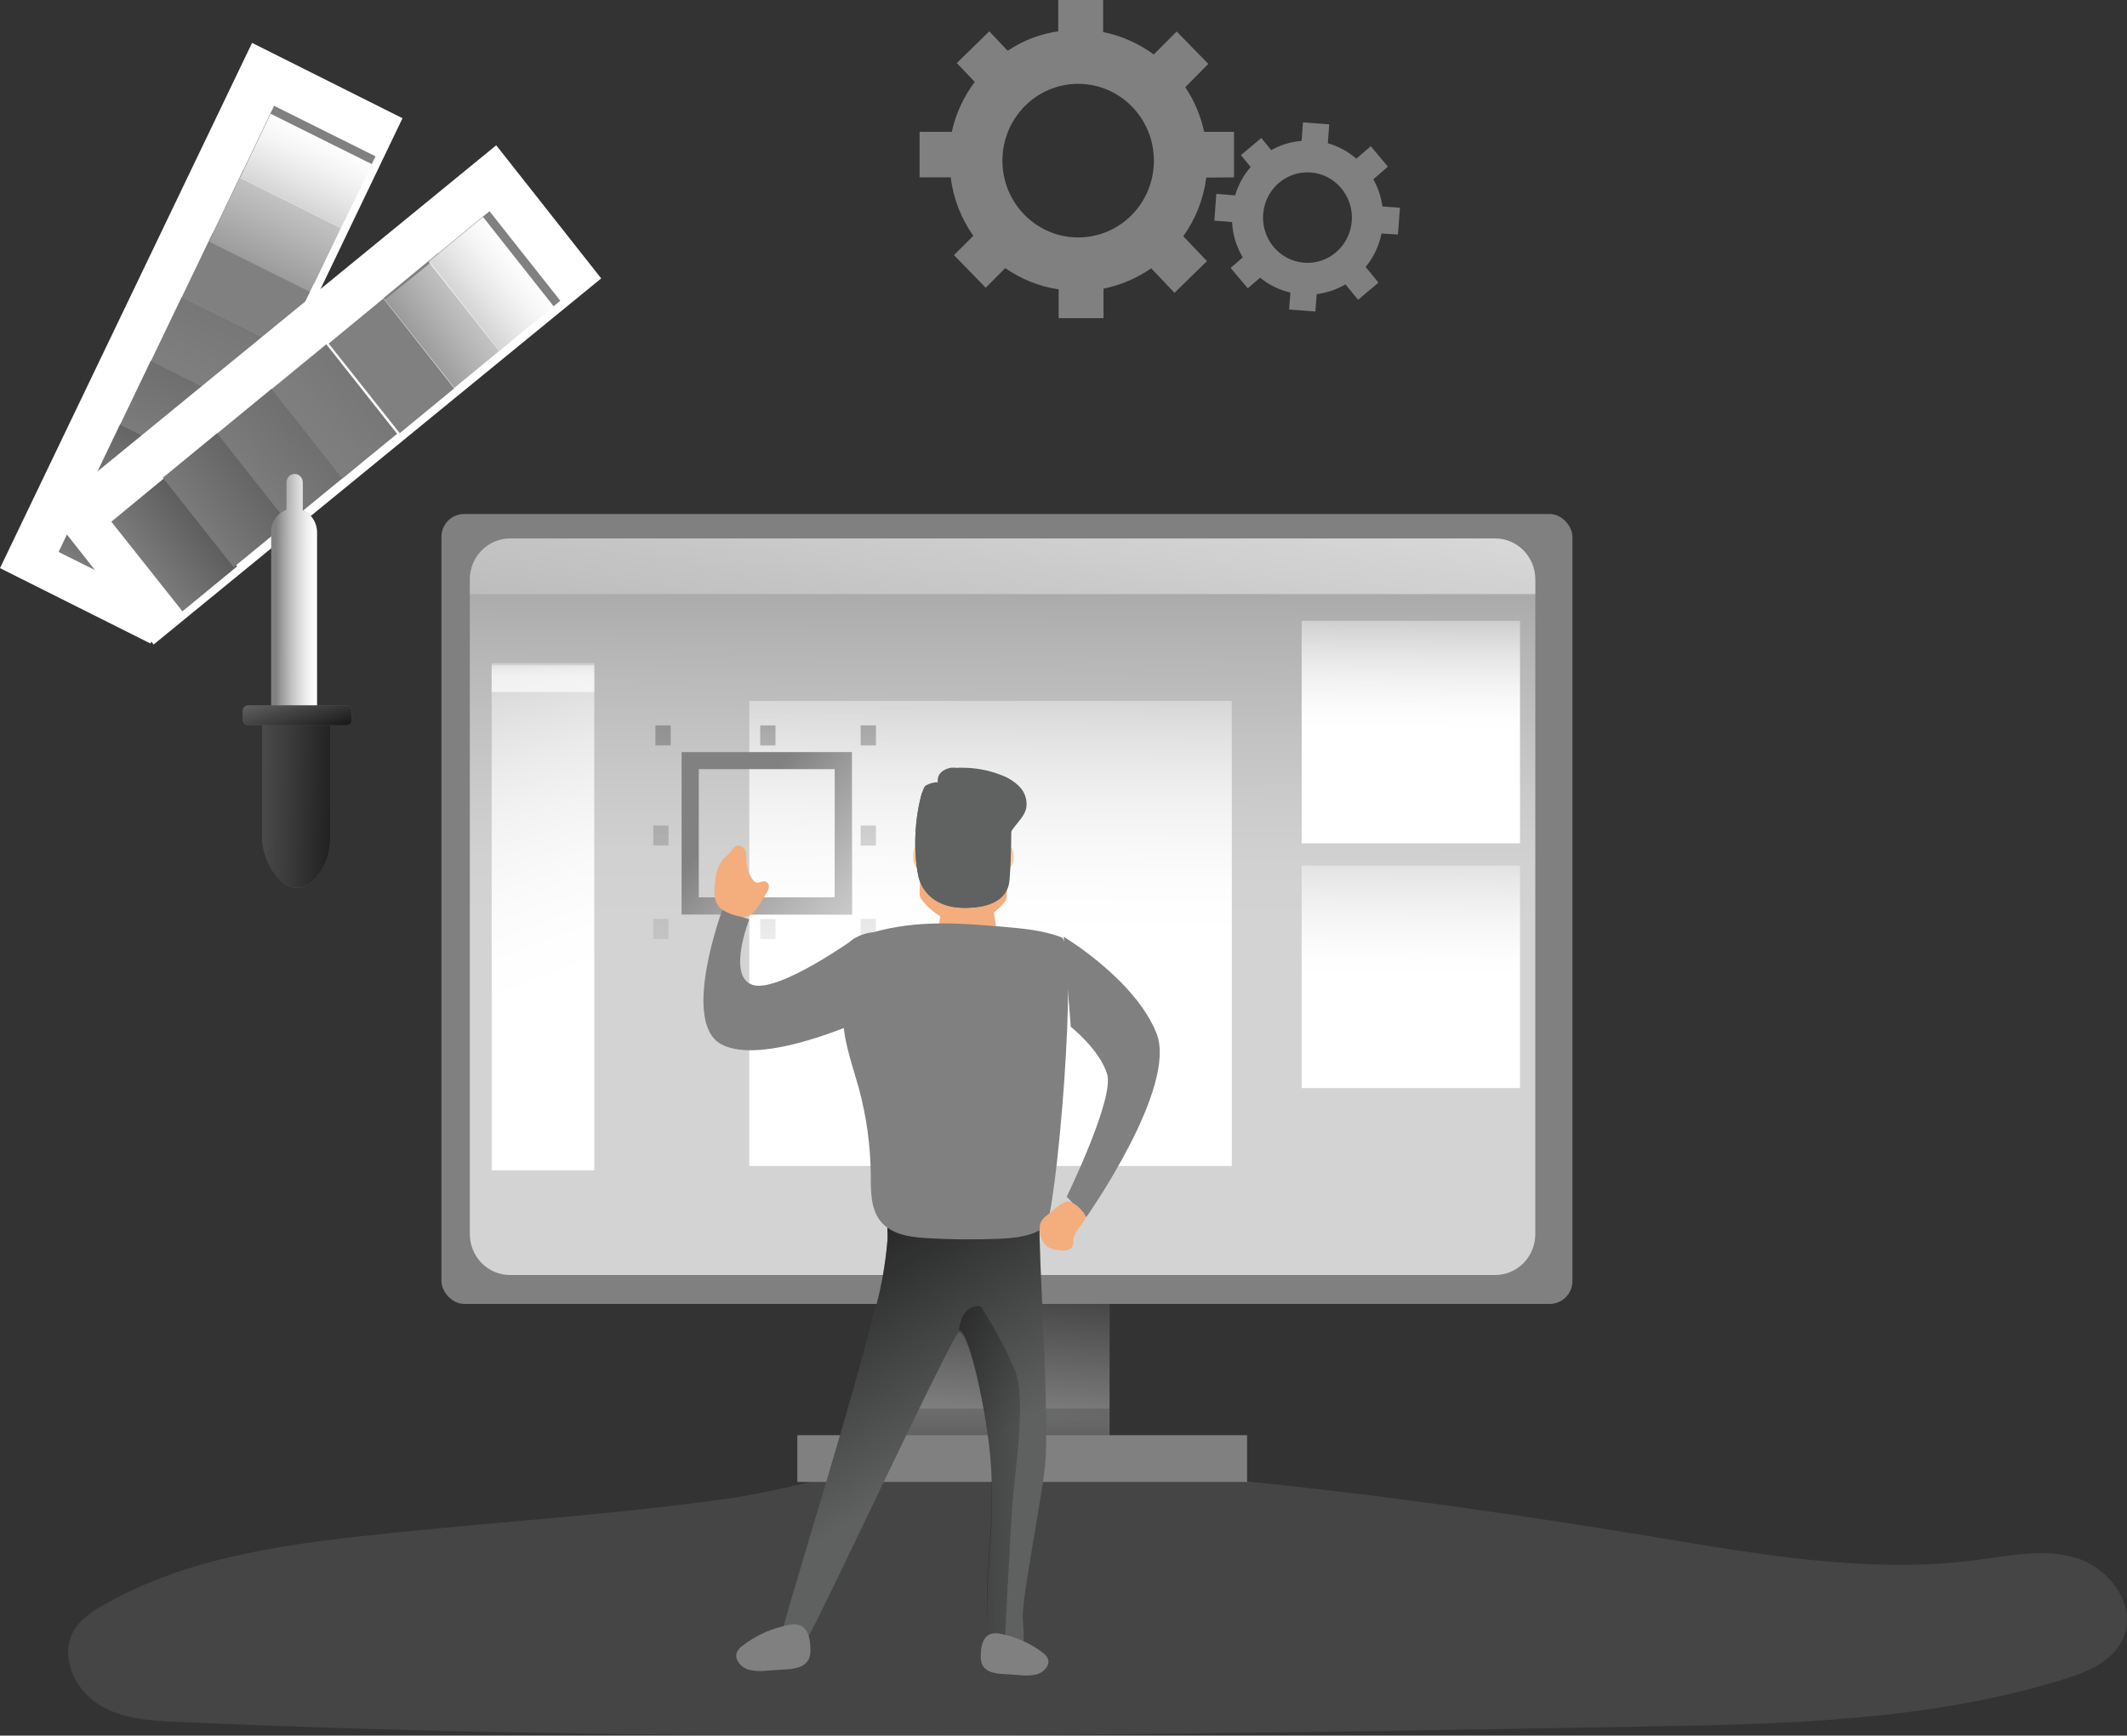 <svg width="876" height="715" viewBox="0 0 876 715" fill="none" xmlns="http://www.w3.org/2000/svg">
<rect x="0" y="0" width="876" height="715" fill="#333333" stroke="none"/>
<path opacity="0.24" d="M164.181 631.228C122.442 635.51 79.423 640.217 42.694 661.158C37.778 663.967 32.787 667.28 30.075 672.336C24.631 682.507 30.809 695.912 40.396 702.034C49.983 708.155 61.812 708.853 73.094 709.357C273.99 718.287 475.186 714.781 676.251 711.294C734.64 710.286 793.952 709.124 849.911 691.825C859.969 688.725 871.025 684.076 874.811 673.944C879.765 660.694 868.464 646.009 855.279 641.883C842.095 637.757 828.025 640.837 814.388 642.639C767.037 648.896 719.271 639.326 672.126 631.674C579.834 616.719 484.077 604.553 390.598 602.286C358.729 601.531 331.512 612.805 300.321 617.261C255.286 623.731 209.46 626.579 164.181 631.228Z" fill="#808080"/>
<path d="M3.56054e-05 234.049L103.817 17.663L165.768 48.708L61.95 265.093L3.56054e-05 234.049Z" fill="white"/>
<path d="M24.123 227.384L36.805 200.952L78.557 221.744L65.875 248.176L24.123 227.384Z" fill="#808080"/>
<path d="M24.123 227.384L36.805 200.952L78.557 221.744L65.875 248.176L24.123 227.384Z" fill="url(#paint0_linear)"/>
<path d="M36.807 201.158L49.489 174.726L91.242 195.518L78.559 221.95L36.807 201.158Z" fill="#808080"/>
<path d="M36.807 201.158L49.489 174.726L91.242 195.518L78.559 221.95L36.807 201.158Z" fill="url(#paint1_linear)"/>
<path d="M49.474 174.924L62.156 148.492L103.909 169.284L91.226 195.716L49.474 174.924Z" fill="#808080"/>
<path d="M49.474 174.924L62.156 148.492L103.909 169.284L91.226 195.716L49.474 174.924Z" fill="url(#paint2_linear)"/>
<path d="M62.177 148.717L74.859 122.285L116.611 143.078L103.929 169.51L62.177 148.717Z" fill="#808080"/>
<path d="M62.177 148.717L74.859 122.285L116.611 143.078L103.929 169.51L62.177 148.717Z" fill="url(#paint3_linear)"/>
<path d="M74.852 122.466L87.535 96.034L129.287 116.826L116.605 143.258L74.852 122.466Z" fill="#808080"/>
<path d="M87.536 96.26L100.219 69.827L141.971 90.62L129.289 117.052L87.536 96.26Z" fill="#808080"/>
<path d="M100.204 70.025L112.886 43.593L154.638 64.385L141.956 90.817L100.204 70.025Z" fill="#808080"/>
<path d="M86.109 99.548L98.792 73.116L140.544 93.909L127.862 120.341L86.109 99.548Z" fill="url(#paint4_linear)"/>
<path d="M98.802 73.305L111.484 46.873L153.236 67.666L140.554 94.098L98.802 73.305Z" fill="url(#paint5_linear)"/>
<rect x="368.843" y="525.25" width="88.123" height="75.167" fill="#808080"/>
<rect x="368.843" y="525.25" width="88.123" height="75.167" fill="url(#paint6_linear)"/>
<rect x="181.807" y="211.75" width="465.793" height="325.417" rx="9.37" fill="#808080"/>
<path opacity="0.65" d="M632.313 238.735V508.349C632.328 512.823 630.599 517.119 627.508 520.289C624.417 523.46 620.217 525.245 615.835 525.25H209.974C205.594 525.24 201.397 523.453 198.307 520.284C195.217 517.114 193.487 512.821 193.497 508.349V238.735C193.487 234.262 195.217 229.969 198.307 226.8C201.397 223.63 205.594 221.844 209.974 221.833H615.835C620.217 221.838 624.417 223.623 627.508 226.794C630.599 229.965 632.328 234.261 632.313 238.735V238.735Z" fill="url(#paint7_linear)"/>
<rect x="328.378" y="591.25" width="185.238" height="19.25" fill="#808080"/>
<rect x="368.843" y="580.25" width="88.123" height="11" fill="url(#paint8_linear)"/>
<path fill-rule="evenodd" clip-rule="evenodd" d="M508.221 54.304V73.072L496.801 73.168C495.69 81.9 492.434 90.21 487.332 97.333L497.085 107.571L483.714 120.634L474.112 110.53C468.191 114.64 461.51 117.489 454.472 118.905V131.083H435.988V119.193C428.094 118.03 420.57 115.039 413.999 110.453L405.969 118.54L392.882 105.093L400.856 97.16C395.836 90.034 392.634 81.758 391.537 73.072H378.735V54.304H391.992C393.636 46.836 396.867 39.821 401.462 33.751L394.056 25.971L407.427 12.909L415.003 20.919C421.267 16.696 428.387 13.959 435.836 12.909V0H454.321V13.197C461.841 14.717 468.948 17.869 475.154 22.436L484.623 12.985L497.634 26.317L488.165 35.921C491.878 41.495 494.513 47.733 495.93 54.304H508.221ZM412.844 66.137C412.823 83.61 426.771 97.792 443.999 97.813C452.276 97.839 460.223 94.52 466.083 88.591C471.943 82.662 475.234 74.609 475.229 66.214C475.25 48.741 461.302 34.559 444.075 34.538C426.847 34.517 412.865 48.664 412.844 66.137Z" fill="#808080"/>
<path fill-rule="evenodd" clip-rule="evenodd" d="M576.562 85.575L575.737 96.613L568.986 96.193C567.974 101.269 565.723 106.004 562.441 109.962L567.711 116.436L559.31 123.502L554.134 117.142C550.491 119.285 546.46 120.656 542.283 121.172L541.739 128.333L530.919 127.512L531.444 120.523C526.875 119.482 522.601 117.385 518.956 114.392L513.893 118.785L506.823 110.363L511.83 106.047C509.198 101.637 507.684 96.629 507.423 91.476L500.129 90.903L500.935 79.884L508.679 80.476C509.959 76.162 512.14 72.181 515.074 68.807L511.08 63.899L519.481 56.833L523.55 61.875C527.388 59.67 531.661 58.366 536.057 58.056L536.62 50.417L547.44 51.238L546.859 59.01C551.178 60.238 555.184 62.408 558.597 65.37L564.542 60.233L571.592 68.654L565.592 73.868C567.538 77.311 568.812 81.104 569.342 85.04L576.562 85.575ZM520.223 88.223C519.454 98.483 526.996 107.436 537.07 108.224C541.917 108.613 546.717 107.018 550.406 103.792C554.094 100.566 556.368 95.975 556.722 91.037C557.479 80.775 549.928 71.831 539.853 71.054C529.778 70.277 520.991 77.963 520.223 88.223Z" fill="#808080"/>
<path d="M632.313 238.804V244.75H193.497V238.804C193.487 234.313 195.217 230.002 198.308 226.82C201.398 223.637 205.595 221.844 209.976 221.833H615.834C620.216 221.838 624.416 223.63 627.508 226.814C630.599 229.998 632.328 234.312 632.313 238.804V238.804Z" fill="url(#paint9_linear)"/>
<rect x="202.489" y="274.083" width="42.263" height="208.083" fill="url(#paint10_linear)"/>
<rect x="308.596" y="288.75" width="198.726" height="191.583" fill="url(#paint11_linear)"/>
<rect x="354.456" y="378.583" width="6.295" height="8.25" fill="url(#paint12_linear)"/>
<rect x="354.456" y="340.083" width="6.295" height="8.25" fill="url(#paint13_linear)"/>
<rect x="269.031" y="378.583" width="6.295" height="8.25" fill="url(#paint14_linear)"/>
<rect x="269.031" y="340.083" width="6.295" height="8.25" fill="url(#paint15_linear)"/>
<rect x="354.456" y="298.833" width="6.295" height="8.25" fill="url(#paint16_linear)"/>
<rect x="269.93" y="298.833" width="6.295" height="8.25" fill="url(#paint17_linear)"/>
<rect x="313.092" y="298.833" width="6.295" height="8.25" fill="url(#paint18_linear)"/>
<rect x="313.092" y="378.583" width="6.295" height="8.25" fill="url(#paint19_linear)"/>
<path fill-rule="evenodd" clip-rule="evenodd" d="M280.72 376.75H350.859V309.833H280.72V376.75ZM343.794 369.675H287.785V316.851H343.794V369.675Z" fill="#808080"/>
<path fill-rule="evenodd" clip-rule="evenodd" d="M280.72 376.75H350.859V309.833H280.72V376.75ZM343.794 369.675H287.785V316.851H343.794V369.675Z" fill="url(#paint20_linear)"/>
<rect x="536.097" y="255.75" width="89.921" height="91.667" fill="url(#paint21_linear)"/>
<rect x="536.097" y="356.583" width="89.921" height="91.667" fill="url(#paint22_linear)"/>
<rect opacity="0.65" x="202.489" y="273.167" width="42.263" height="11.917" fill="url(#paint23_linear)"/>
<path d="M20.042 210.674L204.369 59.852L247.602 114.691L63.276 265.514L20.042 210.674Z" fill="white"/>
<path d="M45.853 214.917L68.378 196.382L97.657 233.312L75.131 251.847L45.853 214.917Z" fill="#808080"/>
<path d="M45.853 214.917L68.378 196.382L97.657 233.312L75.131 251.847L45.853 214.917Z" fill="url(#paint24_linear)"/>
<path d="M67.076 196.798L89.57 178.347L118.715 215.225L96.222 233.676L67.076 196.798Z" fill="#808080"/>
<path d="M67.076 196.798L89.57 178.347L118.715 215.225L96.222 233.676L67.076 196.798Z" fill="url(#paint25_linear)"/>
<path d="M89.49 178.531L111.984 160.08L141.13 196.958L118.636 215.409L89.49 178.531Z" fill="#808080"/>
<path d="M89.49 178.531L111.984 160.08L141.13 196.958L118.636 215.409L89.49 178.531Z" fill="url(#paint26_linear)"/>
<path d="M111.89 160.276L134.384 141.825L163.529 178.703L141.036 197.154L111.89 160.276Z" fill="#808080"/>
<path d="M111.89 160.276L134.384 141.825L163.529 178.703L141.036 197.154L111.89 160.276Z" fill="url(#paint27_linear)"/>
<path d="M135.361 141.524L157.887 122.989L187.165 159.918L164.64 178.453L135.361 141.524Z" fill="#808080"/>
<path d="M157.898 122.824L180.423 104.289L209.702 141.219L187.176 159.754L157.898 122.824Z" fill="#808080"/>
<path d="M179.112 105.464L201.605 87.012L230.751 123.89L208.257 142.341L179.112 105.464Z" fill="#808080"/>
<path d="M206.086 145.033L187.126 160.417L158.427 123.55L177.387 108.167L206.086 145.033V145.033Z" fill="url(#paint28_linear)"/>
<path d="M176.454 107.844L198.948 89.392L228.094 126.27L205.6 144.721L176.454 107.844Z" fill="url(#paint29_linear)"/>
<path d="M130.551 219.221V331.833H111.668V219.221C111.668 215.059 114.201 211.356 117.975 209.998V198.756C117.975 196.82 119.481 195.25 121.338 195.25C123.196 195.25 124.702 196.82 124.702 198.756V210.189C128.224 211.691 130.532 215.254 130.551 219.221V219.221Z" fill="#808080"/>
<path d="M130.551 219.221V331.833H111.668V219.221C111.668 215.059 114.201 211.356 117.975 209.998V198.756C117.975 196.82 119.481 195.25 121.338 195.25C123.196 195.25 124.702 196.82 124.702 198.756V210.189C128.224 211.691 130.532 215.254 130.551 219.221V219.221Z" fill="url(#paint30_linear)"/>
<rect x="99.978" y="290.583" width="44.961" height="8.25" rx="2.245" fill="#808080"/>
<path d="M122.179 365.75V365.75C114.475 365.75 108.071 354.003 108.071 346.165V294.25H135.947V346.165C135.947 354.003 129.863 365.75 122.179 365.75Z" fill="#808080"/>
<rect x="99.978" y="290.583" width="44.961" height="8.25" rx="2.245" fill="url(#paint31_linear)"/>
<path d="M122.179 365.75V365.75C114.475 365.75 108.071 354.169 108.071 346.442V298.833H135.947V346.442C135.947 354.169 129.863 365.75 122.179 365.75Z" fill="url(#paint32_linear)"/>
<path d="M301.98 420.75C301.375 417.483 300.993 412.858 302.155 412.54C304.606 411.836 301.98 420.75 301.98 420.75Z" fill="#28353D"/>
<path d="M430.711 599.964C430.274 611.51 421.502 653.939 421.217 665.504C421.217 669.352 422.224 675.26 421.008 678.973C418.502 686.843 409.616 685.766 408.457 681.129L408.021 678.819C403.9 656.344 410.527 630.848 408.021 601.504C406.521 583.589 399.533 549.049 394.957 548.818C392.546 548.818 337.5 667.197 332.715 674.49C330.361 678.165 323.734 677.588 320.525 680.551C317.316 683.515 347.26 590.805 359.811 541.814C362.738 531.703 364.646 521.316 365.507 510.815C365.849 504.753 363.931 502.714 369.419 500.924C373.216 499.693 378.476 500.039 382.539 499.75C386.963 499.404 428.11 499.327 428.11 502.29C427.711 518.377 431.774 573.295 430.711 599.964Z" fill="#606161"/>
<path d="M430.711 599.964C430.274 611.51 421.502 653.939 421.217 665.504C421.217 669.352 422.224 675.26 421.008 678.973C418.502 686.843 409.616 685.766 408.457 681.129L408.021 678.819C403.9 656.344 410.527 630.848 408.021 601.504C406.521 583.589 399.533 549.049 394.957 548.818C392.546 548.818 337.5 667.197 332.715 674.49C330.361 678.165 323.734 677.588 320.525 680.551C317.316 683.515 347.26 590.805 359.811 541.814C362.738 531.703 364.646 521.316 365.507 510.815C365.849 504.753 363.931 502.714 369.419 500.924C373.216 499.693 378.476 500.039 382.539 499.75C386.963 499.404 428.11 499.327 428.11 502.29C427.711 518.377 431.774 573.295 430.711 599.964Z" fill="url(#paint33_linear)"/>
<path d="M382.122 353.969C381.776 350.316 380.084 348.333 378.431 348.333C376.777 348.333 375.758 350.277 376.104 353.969C376.183 356.695 378.199 358.964 380.872 359.333C382.544 359.333 382.487 357.623 382.122 353.969Z" fill="#FFCD9C"/>
<path d="M411.23 353.979C411.455 350.319 413.105 348.333 414.812 348.333C416.518 348.333 417.625 350.28 417.362 353.979C417.338 356.742 415.321 359.046 412.674 359.333C410.986 359.333 410.968 357.64 411.23 353.979Z" fill="#FFCD9C"/>
<path d="M414.577 370.032C414.344 371.963 406.333 380.417 397.217 380.417C388.1 380.417 380.574 372.696 378.984 369.608C377.393 366.519 383.794 326.797 387.499 323.477C391.204 320.157 406.217 322.338 407.478 324.094C410.504 328.244 415.566 362.331 414.577 370.032Z" fill="#F4AD7D"/>
<path d="M410.808 340.062C409.569 340.669 404.703 328.021 403.682 325.898C402.661 323.774 402.825 321.593 404.065 320.987C405.304 320.38 407.127 321.631 408.147 323.736C409.168 325.841 412.03 339.474 410.808 340.062Z" fill="#FFCD9C"/>
<path d="M383.518 339.155C382.232 338.709 385.636 325.58 386.378 323.312C387.121 321.043 388.786 319.549 389.999 319.995C391.212 320.441 391.719 322.652 390.977 324.94C390.235 327.229 384.731 339.601 383.518 339.155Z" fill="#FFCD9C"/>
<path d="M388.619 368.5H408.176L411.106 387.404C400.453 393.254 394.241 392.609 385.928 386.113L388.619 368.5Z" fill="#F4AD7D"/>
<path d="M396.719 372.286C396.719 371.938 397.532 371.644 398.517 371.644C399.502 371.644 400.316 371.938 400.316 372.286C400.316 372.634 399.524 372.689 398.517 372.689C397.511 372.689 396.719 372.653 396.719 372.286Z" fill="#F4AD7D"/>
<path d="M415.619 363.74C416.36 359.236 417.567 326.983 414.606 322.713C411.645 318.444 393.917 315.683 391.229 316.349C385.209 317.837 386.261 322.224 386.261 322.224C384.472 322.251 382.721 322.744 381.177 323.653C379.112 325.063 374.768 345.391 378.235 360.764C379.794 367.677 385.93 373.689 396.528 373.982C409.58 374.335 414.723 369.322 415.619 363.74Z" fill="#606161"/>
<path d="M391.302 317.865C392.704 316.661 394.519 316.092 396.334 316.288C401.844 316.258 407.312 317.295 412.45 319.345C415.299 320.364 417.886 322.035 420.016 324.233C422.161 326.492 423.149 329.658 422.683 332.781C421.737 337.376 417.008 340.219 415.457 344.64C414.209 348.184 415.098 351.611 415.136 355.174C415.161 358.055 414.958 360.934 414.53 363.781C413.66 369.331 408.686 374.315 395.918 373.984C385.628 373.692 379.669 367.714 378.156 360.841C376.108 349.432 376.645 337.69 379.726 326.53C385.272 327.844 390.946 328.498 396.636 328.478C402.671 328.529 408.687 327.81 414.549 326.336C415.552 332.294 415.533 344.231 415.211 353.149" fill="#606161"/>
<path d="M359.736 384.041C356.65 384.304 353.677 385.352 351.087 387.09C346.65 390.657 346.313 397.311 346.388 403.102C346.236 411.126 346.781 419.148 348.017 427.073C349.346 434.34 351.761 441.321 353.745 448.435C356.873 460.012 358.516 471.957 358.632 483.969C358.632 490.565 358.519 497.814 362.544 502.972C366.944 508.572 374.732 509.665 381.733 510.068C391.674 510.662 401.653 510.739 411.594 510.317C418.258 510.01 425.354 509.339 430.633 505.159C434.845 501.822 444.711 388.931 437.054 386.074C429.397 383.216 421.16 382.488 413.035 381.797C394.819 380.225 377.671 378.978 359.736 384.041Z" fill="#808080"/>
<path d="M417.083 618.1C416.107 630.901 413.778 677.417 413.778 677.417L407.843 677.206C403.767 654.857 410.322 629.504 407.843 600.324C406.359 582.51 399.447 548.163 394.92 547.934C396.273 536.453 403.88 538.175 403.88 538.175C409.412 546.603 414.183 555.524 418.135 564.829C422.662 576.922 418.079 605.241 417.083 618.1Z" fill="url(#paint34_linear)"/>
<path d="M305.337 678.355C304.411 679.054 303.707 680.011 303.314 681.107C303.103 682.008 303.188 682.954 303.557 683.802C304.605 685.965 306.592 687.517 308.935 688.004C311.25 688.454 313.621 688.536 315.961 688.249L323.456 687.741C325.363 687.695 327.255 687.384 329.077 686.817C330.902 686.241 332.407 684.931 333.237 683.199C333.678 681.923 333.851 680.568 333.743 679.222C333.743 672.984 331.569 667.914 324.786 669.441C317.682 670.785 311.007 673.844 305.337 678.355V678.355Z" fill="#808080"/>
<path d="M429.827 681.141C430.678 681.779 431.324 682.65 431.684 683.647C431.877 684.459 431.801 685.31 431.469 686.076C430.514 688.035 428.691 689.438 426.542 689.864C424.424 690.282 422.252 690.361 420.109 690.098L413.304 689.631C411.574 689.594 409.856 689.319 408.201 688.815C406.532 688.292 405.158 687.103 404.408 685.532C404.005 684.378 403.846 683.155 403.938 681.938C403.938 676.303 405.894 671.66 412.131 673.097C418.598 674.317 424.67 677.077 429.827 681.141V681.141Z" fill="#808080"/>
<path d="M438.083 385.917C438.083 385.917 467.481 403.483 476.31 425.69C485.139 447.896 447.394 501.417 447.394 501.417L439.317 492.996C439.317 492.996 459.018 452.612 455.972 442.511C452.926 432.411 440.994 422.997 440.994 422.997L438.083 385.917Z" fill="#808080"/>
<path d="M354.456 420.621C354.456 420.621 313.58 439.303 296.97 430.135C280.36 420.967 297.46 374.917 297.46 374.917L308.584 378.769C308.584 378.769 299.289 402.247 309.923 405.733C320.556 409.219 352.42 386.319 352.42 386.319L354.456 420.621Z" fill="#808080"/>
<path d="M431.412 500.478C430.236 501.257 429.283 502.304 428.639 503.522C428.253 504.556 428.114 505.66 428.232 506.751C428.161 509.4 429.342 511.939 431.45 513.67C432.932 514.479 434.591 514.947 436.297 515.035C437.342 515.21 438.411 515.21 439.457 515.035C440.523 514.842 441.413 514.147 441.822 513.19C441.961 512.585 442.02 511.965 441.996 511.345C442.132 508.301 444.38 505.81 446.241 503.319C446.691 502.838 446.981 502.241 447.075 501.604C447.064 500.898 446.805 500.215 446.338 499.666C445.078 497.932 441.957 494.74 439.457 495.017C436.956 495.294 433.35 498.965 431.412 500.478Z" fill="#F4AD7D"/>
<path d="M315.6 367.982C316.133 367.227 316.496 366.372 316.666 365.473C316.802 364.542 316.32 363.63 315.462 363.194C314.1 362.676 312.481 364.036 311.138 363.462C310.684 363.215 310.303 362.859 310.032 362.427C308.447 360.2 307.537 357.585 307.407 354.881C307.484 353.44 307.351 351.996 307.012 350.591C306.612 349.145 305.19 348.195 303.655 348.35C302.392 348.637 301.681 349.882 300.891 350.878C300.102 351.874 298.522 353.061 297.495 354.306C295.743 356.865 294.739 359.837 294.593 362.906C294.04 366.737 293.685 371.123 296.449 373.881C298.581 376.007 305.077 378.516 308.058 377.386C311.355 376.122 313.942 370.74 315.6 367.982Z" fill="#F4AD7D"/>
<defs>
<linearGradient id="paint0_linear" x1="135.717" y1="288.902" x2="195.775" y2="172.011" gradientUnits="userSpaceOnUse">
<stop stop-color="#010101" stop-opacity="0.01"/>
<stop offset="0.95" stop-color="#010101"/>
</linearGradient>
<linearGradient id="paint1_linear" x1="185.284" y1="285.418" x2="271.388" y2="120.35" gradientUnits="userSpaceOnUse">
<stop stop-color="#010101" stop-opacity="0.01"/>
<stop offset="0.95" stop-color="#010101"/>
</linearGradient>
<linearGradient id="paint2_linear" x1="293.099" y1="293.418" x2="420.689" y2="11.001" gradientUnits="userSpaceOnUse">
<stop stop-color="#010101" stop-opacity="0.01"/>
<stop offset="0.95" stop-color="#010101"/>
</linearGradient>
<linearGradient id="paint3_linear" x1="407.97" y1="308.534" x2="598.26" y2="-98.717" gradientUnits="userSpaceOnUse">
<stop stop-color="#010101" stop-opacity="0.01"/>
<stop offset="0.36" stop-color="#010101" stop-opacity="0.36"/>
<stop offset="0.95" stop-color="#010101"/>
</linearGradient>
<linearGradient id="paint4_linear" x1="274.391" y1="212.267" x2="383.107" y2="-7.495" gradientUnits="userSpaceOnUse">
<stop stop-color="white" stop-opacity="0.01"/>
<stop offset="0.07" stop-color="white" stop-opacity="0.22"/>
<stop offset="0.16" stop-color="white" stop-opacity="0.45"/>
<stop offset="0.25" stop-color="white" stop-opacity="0.65"/>
<stop offset="0.33" stop-color="white" stop-opacity="0.8"/>
<stop offset="0.4" stop-color="white" stop-opacity="0.91"/>
<stop offset="0.46" stop-color="white" stop-opacity="0.98"/>
<stop offset="0.51" stop-color="white"/>
</linearGradient>
<linearGradient id="paint5_linear" x1="204.233" y1="163.574" x2="263.822" y2="39.925" gradientUnits="userSpaceOnUse">
<stop stop-color="white" stop-opacity="0.01"/>
<stop offset="0.07" stop-color="white" stop-opacity="0.22"/>
<stop offset="0.16" stop-color="white" stop-opacity="0.45"/>
<stop offset="0.25" stop-color="white" stop-opacity="0.65"/>
<stop offset="0.33" stop-color="white" stop-opacity="0.8"/>
<stop offset="0.4" stop-color="white" stop-opacity="0.91"/>
<stop offset="0.46" stop-color="white" stop-opacity="0.98"/>
<stop offset="0.51" stop-color="white"/>
</linearGradient>
<linearGradient id="paint6_linear" x1="478.593" y1="587.878" x2="488.335" y2="471.734" gradientUnits="userSpaceOnUse">
<stop stop-color="#010101" stop-opacity="0.01"/>
<stop offset="0.95" stop-color="#010101"/>
</linearGradient>
<linearGradient id="paint7_linear" x1="117.617" y1="163.64" x2="115.078" y2="575.731" gradientUnits="userSpaceOnUse">
<stop stop-color="white" stop-opacity="0.01"/>
<stop offset="0.07" stop-color="white" stop-opacity="0.22"/>
<stop offset="0.16" stop-color="white" stop-opacity="0.45"/>
<stop offset="0.25" stop-color="white" stop-opacity="0.65"/>
<stop offset="0.33" stop-color="white" stop-opacity="0.8"/>
<stop offset="0.4" stop-color="white" stop-opacity="0.91"/>
<stop offset="0.46" stop-color="white" stop-opacity="0.98"/>
<stop offset="0.51" stop-color="white"/>
</linearGradient>
<linearGradient id="paint8_linear" x1="-110.315" y1="564.734" x2="-110.221" y2="695.114" gradientUnits="userSpaceOnUse">
<stop stop-color="#010101" stop-opacity="0.01"/>
<stop offset="0.95" stop-color="#010101"/>
</linearGradient>
<linearGradient id="paint9_linear" x1="925.234" y1="331.802" x2="957.191" y2="-41.277" gradientUnits="userSpaceOnUse">
<stop stop-color="white" stop-opacity="0.01"/>
<stop offset="0.07" stop-color="white" stop-opacity="0.22"/>
<stop offset="0.16" stop-color="white" stop-opacity="0.45"/>
<stop offset="0.25" stop-color="white" stop-opacity="0.65"/>
<stop offset="0.33" stop-color="white" stop-opacity="0.8"/>
<stop offset="0.4" stop-color="white" stop-opacity="0.91"/>
<stop offset="0.46" stop-color="white" stop-opacity="0.98"/>
<stop offset="0.51" stop-color="white"/>
</linearGradient>
<linearGradient id="paint10_linear" x1="182.206" y1="230.881" x2="310.615" y2="566.783" gradientUnits="userSpaceOnUse">
<stop stop-color="white" stop-opacity="0.01"/>
<stop offset="0.07" stop-color="white" stop-opacity="0.22"/>
<stop offset="0.16" stop-color="white" stop-opacity="0.45"/>
<stop offset="0.25" stop-color="white" stop-opacity="0.65"/>
<stop offset="0.33" stop-color="white" stop-opacity="0.8"/>
<stop offset="0.4" stop-color="white" stop-opacity="0.91"/>
<stop offset="0.46" stop-color="white" stop-opacity="0.98"/>
<stop offset="0.51" stop-color="white"/>
</linearGradient>
<linearGradient id="paint11_linear" x1="275.238" y1="252.074" x2="272.128" y2="511.222" gradientUnits="userSpaceOnUse">
<stop stop-color="white" stop-opacity="0.01"/>
<stop offset="0.07" stop-color="white" stop-opacity="0.22"/>
<stop offset="0.16" stop-color="white" stop-opacity="0.45"/>
<stop offset="0.25" stop-color="white" stop-opacity="0.65"/>
<stop offset="0.33" stop-color="white" stop-opacity="0.8"/>
<stop offset="0.4" stop-color="white" stop-opacity="0.91"/>
<stop offset="0.46" stop-color="white" stop-opacity="0.98"/>
<stop offset="0.51" stop-color="white"/>
</linearGradient>
<linearGradient id="paint12_linear" x1="559.044" y1="427.812" x2="576.986" y2="-101.923" gradientUnits="userSpaceOnUse">
<stop stop-color="#010101" stop-opacity="0.01"/>
<stop offset="0.95" stop-color="#010101"/>
</linearGradient>
<linearGradient id="paint13_linear" x1="558.279" y1="428.124" x2="576.22" y2="-101.611" gradientUnits="userSpaceOnUse">
<stop stop-color="#010101" stop-opacity="0.01"/>
<stop offset="0.95" stop-color="#010101"/>
</linearGradient>
<linearGradient id="paint14_linear" x1="473.65" y1="425.658" x2="491.618" y2="-104.077" gradientUnits="userSpaceOnUse">
<stop stop-color="#010101" stop-opacity="0.01"/>
<stop offset="0.95" stop-color="#010101"/>
</linearGradient>
<linearGradient id="paint15_linear" x1="472.885" y1="425.97" x2="490.853" y2="-103.765" gradientUnits="userSpaceOnUse">
<stop stop-color="#010101" stop-opacity="0.01"/>
<stop offset="0.95" stop-color="#010101"/>
</linearGradient>
<linearGradient id="paint16_linear" x1="557.435" y1="429.5" x2="575.404" y2="-100.235" gradientUnits="userSpaceOnUse">
<stop stop-color="#010101" stop-opacity="0.01"/>
<stop offset="0.95" stop-color="#010101"/>
</linearGradient>
<linearGradient id="paint17_linear" x1="472.94" y1="427.383" x2="490.882" y2="-102.352" gradientUnits="userSpaceOnUse">
<stop stop-color="#010101" stop-opacity="0.01"/>
<stop offset="0.95" stop-color="#010101"/>
</linearGradient>
<linearGradient id="paint18_linear" x1="516.064" y1="428.447" x2="534.032" y2="-101.269" gradientUnits="userSpaceOnUse">
<stop stop-color="#010101" stop-opacity="0.01"/>
<stop offset="0.95" stop-color="#010101"/>
</linearGradient>
<linearGradient id="paint19_linear" x1="517.696" y1="426.106" x2="535.664" y2="-103.629" gradientUnits="userSpaceOnUse">
<stop stop-color="#010101" stop-opacity="0.01"/>
<stop offset="0.95" stop-color="#010101"/>
</linearGradient>
<linearGradient id="paint20_linear" x1="207.612" y1="439.449" x2="420.157" y2="633.863" gradientUnits="userSpaceOnUse">
<stop stop-color="white" stop-opacity="0.01"/>
<stop offset="0.07" stop-color="white" stop-opacity="0.22"/>
<stop offset="0.16" stop-color="white" stop-opacity="0.45"/>
<stop offset="0.25" stop-color="white" stop-opacity="0.65"/>
<stop offset="0.33" stop-color="white" stop-opacity="0.8"/>
<stop offset="0.4" stop-color="white" stop-opacity="0.91"/>
<stop offset="0.46" stop-color="white" stop-opacity="0.98"/>
<stop offset="0.51" stop-color="white"/>
</linearGradient>
<linearGradient id="paint21_linear" x1="521.101" y1="238.208" x2="519.431" y2="362.106" gradientUnits="userSpaceOnUse">
<stop stop-color="white" stop-opacity="0.01"/>
<stop offset="0.07" stop-color="white" stop-opacity="0.22"/>
<stop offset="0.16" stop-color="white" stop-opacity="0.45"/>
<stop offset="0.25" stop-color="white" stop-opacity="0.65"/>
<stop offset="0.33" stop-color="white" stop-opacity="0.8"/>
<stop offset="0.4" stop-color="white" stop-opacity="0.91"/>
<stop offset="0.46" stop-color="white" stop-opacity="0.98"/>
<stop offset="0.51" stop-color="white"/>
</linearGradient>
<linearGradient id="paint22_linear" x1="521.101" y1="339.042" x2="519.431" y2="462.939" gradientUnits="userSpaceOnUse">
<stop stop-color="white" stop-opacity="0.01"/>
<stop offset="0.07" stop-color="white" stop-opacity="0.22"/>
<stop offset="0.16" stop-color="white" stop-opacity="0.45"/>
<stop offset="0.25" stop-color="white" stop-opacity="0.65"/>
<stop offset="0.33" stop-color="white" stop-opacity="0.8"/>
<stop offset="0.4" stop-color="white" stop-opacity="0.91"/>
<stop offset="0.46" stop-color="white" stop-opacity="0.98"/>
<stop offset="0.51" stop-color="white"/>
</linearGradient>
<linearGradient id="paint23_linear" x1="194.157" y1="270.674" x2="194.141" y2="287.358" gradientUnits="userSpaceOnUse">
<stop stop-color="white" stop-opacity="0.01"/>
<stop offset="0.07" stop-color="white" stop-opacity="0.22"/>
<stop offset="0.16" stop-color="white" stop-opacity="0.45"/>
<stop offset="0.25" stop-color="white" stop-opacity="0.65"/>
<stop offset="0.33" stop-color="white" stop-opacity="0.8"/>
<stop offset="0.4" stop-color="white" stop-opacity="0.91"/>
<stop offset="0.46" stop-color="white" stop-opacity="0.98"/>
<stop offset="0.51" stop-color="white"/>
</linearGradient>
<linearGradient id="paint24_linear" x1="121.64" y1="319.047" x2="225.117" y2="239.086" gradientUnits="userSpaceOnUse">
<stop stop-color="#010101" stop-opacity="0.01"/>
<stop offset="0.95" stop-color="#010101"/>
</linearGradient>
<linearGradient id="paint25_linear" x1="166.425" y1="337.322" x2="313.505" y2="225.465" gradientUnits="userSpaceOnUse">
<stop stop-color="#010101" stop-opacity="0.01"/>
<stop offset="0.95" stop-color="#010101"/>
</linearGradient>
<linearGradient id="paint26_linear" x1="260.727" y1="391.189" x2="494.85" y2="191.643" gradientUnits="userSpaceOnUse">
<stop stop-color="#010101" stop-opacity="0.01"/>
<stop offset="0.95" stop-color="#010101"/>
</linearGradient>
<linearGradient id="paint27_linear" x1="358.457" y1="454.543" x2="701.645" y2="169.406" gradientUnits="userSpaceOnUse">
<stop stop-color="#010101" stop-opacity="0.01"/>
<stop offset="0.36" stop-color="#010101" stop-opacity="0.36"/>
<stop offset="0.95" stop-color="#010101"/>
</linearGradient>
<linearGradient id="paint28_linear" x1="222.104" y1="237.188" x2="388.706" y2="119.857" gradientUnits="userSpaceOnUse">
<stop stop-color="white" stop-opacity="0.01"/>
<stop offset="0.07" stop-color="white" stop-opacity="0.22"/>
<stop offset="0.16" stop-color="white" stop-opacity="0.45"/>
<stop offset="0.25" stop-color="white" stop-opacity="0.65"/>
<stop offset="0.33" stop-color="white" stop-opacity="0.8"/>
<stop offset="0.4" stop-color="white" stop-opacity="0.91"/>
<stop offset="0.46" stop-color="white" stop-opacity="0.98"/>
<stop offset="0.51" stop-color="white"/>
</linearGradient>
<linearGradient id="paint29_linear" x1="234.337" y1="235.14" x2="340.124" y2="149.34" gradientUnits="userSpaceOnUse">
<stop stop-color="white" stop-opacity="0.01"/>
<stop offset="0.07" stop-color="white" stop-opacity="0.22"/>
<stop offset="0.16" stop-color="white" stop-opacity="0.45"/>
<stop offset="0.25" stop-color="white" stop-opacity="0.65"/>
<stop offset="0.33" stop-color="white" stop-opacity="0.8"/>
<stop offset="0.4" stop-color="white" stop-opacity="0.91"/>
<stop offset="0.46" stop-color="white" stop-opacity="0.98"/>
<stop offset="0.51" stop-color="white"/>
</linearGradient>
<linearGradient id="paint30_linear" x1="113.554" y1="387.516" x2="147.867" y2="387.535" gradientUnits="userSpaceOnUse">
<stop stop-color="white" stop-opacity="0.01"/>
<stop offset="0.07" stop-color="white" stop-opacity="0.22"/>
<stop offset="0.16" stop-color="white" stop-opacity="0.45"/>
<stop offset="0.25" stop-color="white" stop-opacity="0.65"/>
<stop offset="0.33" stop-color="white" stop-opacity="0.8"/>
<stop offset="0.4" stop-color="white" stop-opacity="0.91"/>
<stop offset="0.46" stop-color="white" stop-opacity="0.98"/>
<stop offset="0.51" stop-color="white"/>
</linearGradient>
<linearGradient id="paint31_linear" x1="47.694" y1="298.1" x2="58.553" y2="333.485" gradientUnits="userSpaceOnUse">
<stop stop-color="#010101" stop-opacity="0.01"/>
<stop offset="0.95" stop-color="#010101"/>
</linearGradient>
<linearGradient id="paint32_linear" x1="69.978" y1="434.438" x2="160.649" y2="436.238" gradientUnits="userSpaceOnUse">
<stop stop-color="#010101" stop-opacity="0.01"/>
<stop offset="0.95" stop-color="#010101"/>
</linearGradient>
<linearGradient id="paint33_linear" x1="431.905" y1="578.886" x2="342.964" y2="429.379" gradientUnits="userSpaceOnUse">
<stop stop-color="#010101" stop-opacity="0.01"/>
<stop offset="0.95" stop-color="#010101"/>
</linearGradient>
<linearGradient id="paint34_linear" x1="432.823" y1="155.734" x2="277.465" y2="160.024" gradientUnits="userSpaceOnUse">
<stop stop-color="#010101" stop-opacity="0.01"/>
<stop offset="0.95" stop-color="#010101"/>
</linearGradient>
</defs>
</svg>
